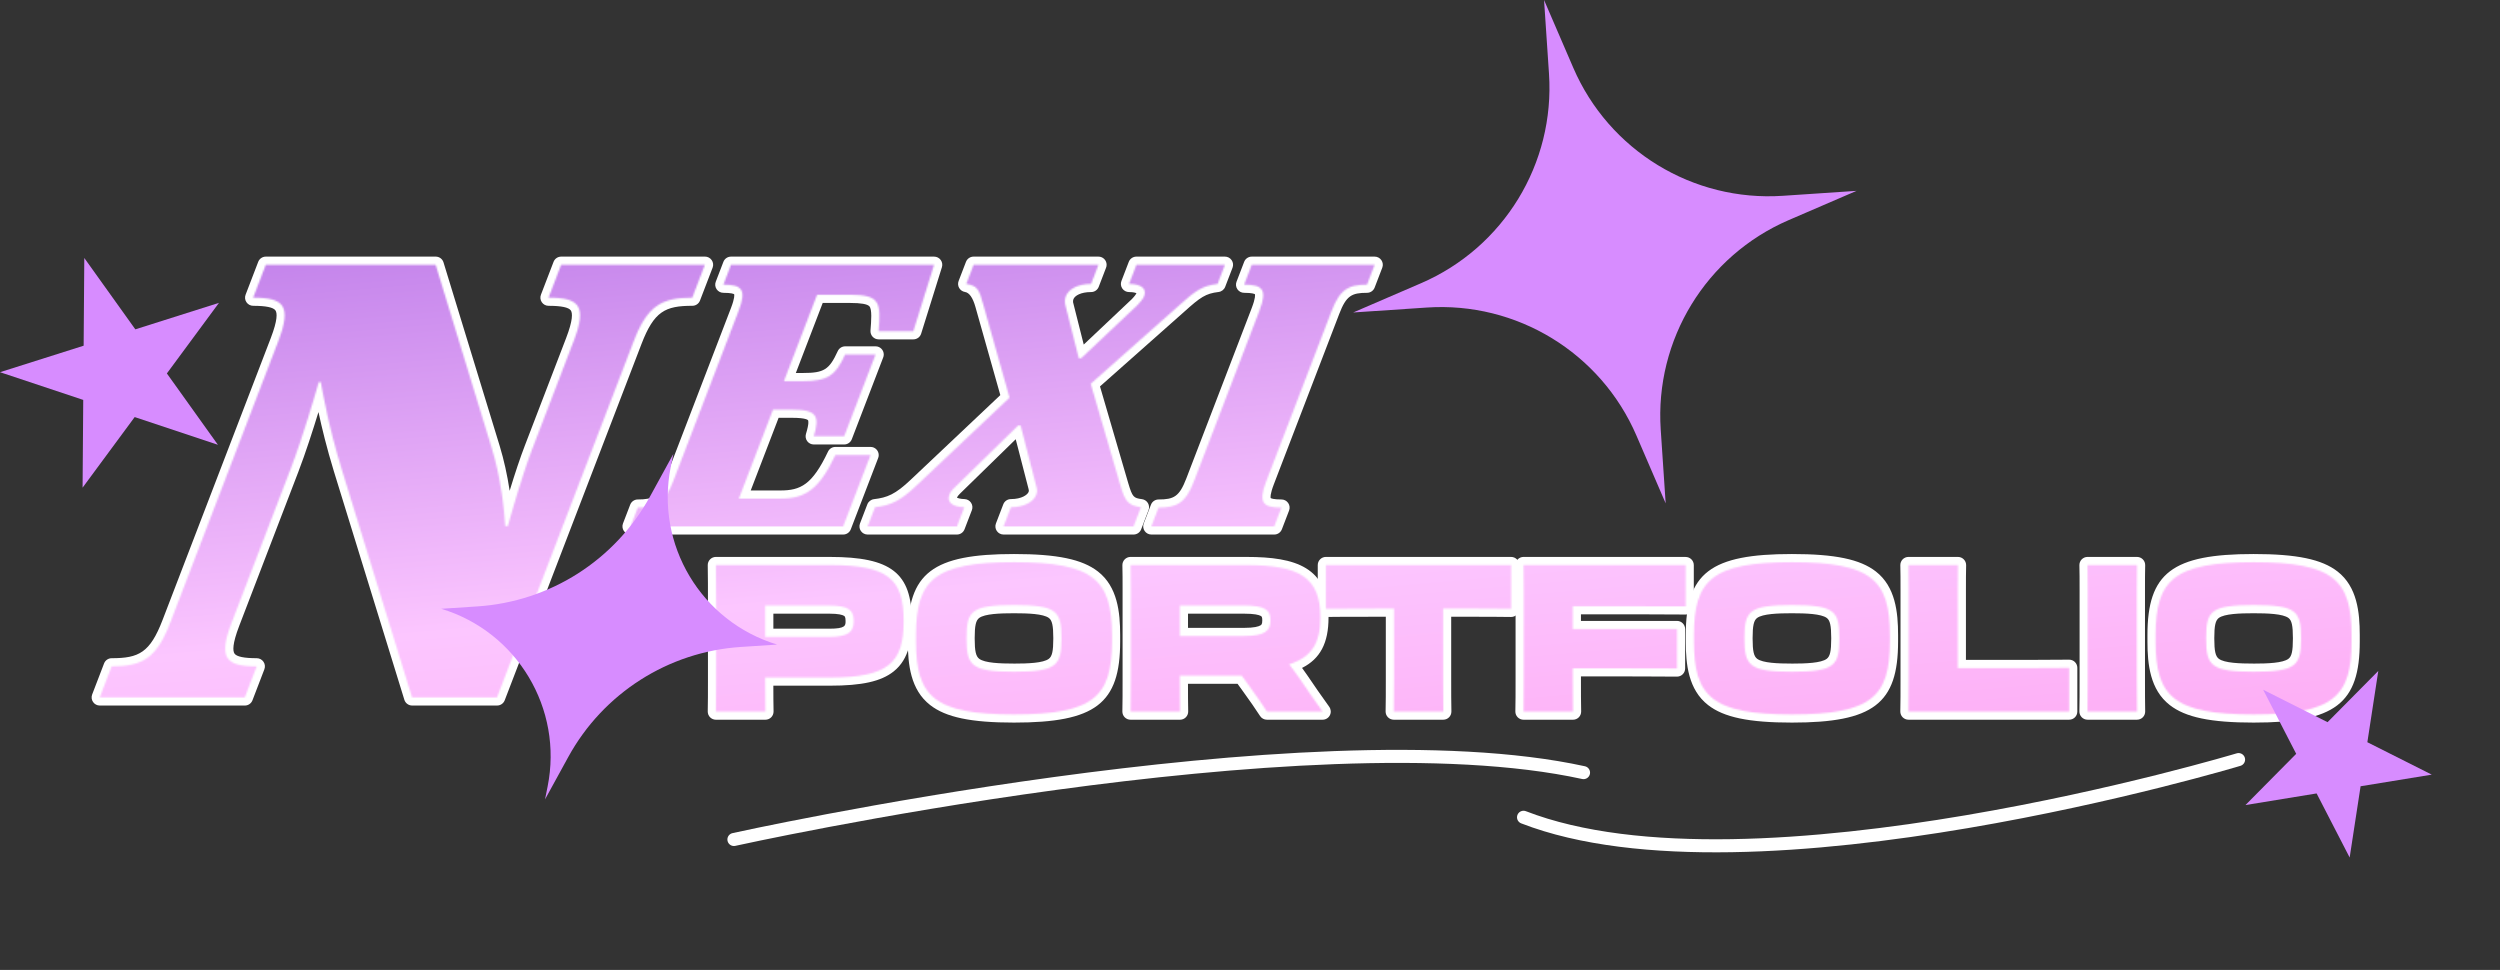 <?xml version="1.0" encoding="UTF-8"?>
<svg id="Layer_2" data-name="Layer 2" xmlns="http://www.w3.org/2000/svg" xmlns:xlink="http://www.w3.org/1999/xlink" viewBox="0 0 1533.05 594.79">
  <rect x="0" y="0" width="1533.05" height="594.79" fill="#333333" stroke="none"/>
  <defs>
    <style>
      .cls-1 {
        fill: #fff;
      }

      .cls-2 {
        mask: url(#mask);
      }

      .cls-3 {
        fill: none;
        stroke: #fff;
        stroke-linecap: round;
        stroke-linejoin: round;
        stroke-width: 8px;
      }

      .cls-4 {
        fill: #d78cff;
      }

      .cls-5 {
        fill: url(#linear-gradient);
      }
    </style>
    <mask id="mask" x="33.05" y="91.79" width="1500" height="503" maskUnits="userSpaceOnUse">
      <g>
        <path class="cls-1" d="M351.79,209.18c8.33-21.7,3.42-26.64-15.42-26.64l7.74-20.17h88.15l-7.74,20.17c-18.83,0-27.54,4.95-35.87,26.64l-83.87,218.48h-52.09l-43.2-140.07c-7.84-25.5-11.32-45.68-12.8-53.29h-1.2c-2.27,7.99-9.94,34.26-17.25,53.29l-36.23,94.39c-8.33,21.69-3.42,26.64,15.42,26.64l-7.3,19.03H61.16l7.3-19.03c18.83,0,27.55-4.95,35.87-26.64l66.33-172.8c8.33-21.7,3.42-26.64-15.42-26.64l7.74-20.17h104.18l34.49,112.67c5.66,18.65,7.46,36.92,8.18,47.58h1.6c2.12-7.61,8.63-30.83,15.06-47.58l25.28-65.85Z"/>
        <path class="cls-1" d="M391.11,311.28c11.39,0,16.66-2.99,21.69-16.11l40.11-104.5c5.04-13.12,2.07-16.11-9.32-16.11l4.68-12.2h124.55l-12.73,40.74h-21.32c1.38-17.49,1.06-22.33-17.36-22.33h-20.35l-20.32,52.94h11.63c15.02,0,19.9-3.22,25.9-16.34h18.66l-19.26,50.18h-18.66c3.8-12.43,1.91-16.34-13.11-16.34h-11.87l-20.94,54.55h25.44c15.02,0,23.6-5.29,33.75-26.7h21.57l-16.79,43.73h-130.36l4.42-11.51Z"/>
        <path class="cls-1" d="M668.86,235.33l18.22,62.38c2.77,9.21,4.28,12.2,12.56,13.35l-4.51,11.74h-79.72l4.51-11.74c8.24,0,13.92-3.45,15.51-7.59.62-1.61.66-2.99.16-4.83l-9.74-37.75h-1.45l-39.14,38.21c-1.5,1.38-2.6,2.99-3.13,4.37-1.59,4.14,1.53,7.37,9.2,7.59l-4.51,11.74h-54.76l4.51-11.74c9.65-1.15,15.56-3.91,25.48-13.35l57.02-53.86-15.91-56.39c-2.68-9.44-3.31-12.2-10.63-13.35l4.51-11.74h76.57l-4.51,11.74c-8.24,0-13.84,3.22-15.52,7.6-.53,1.38-.75,3.22-.4,4.83l8.36,33.15h1.45l34.6-32.68c2.01-2.07,3.44-3.91,4.06-5.52,1.68-4.37-1.78-7.37-9.29-7.37l4.51-11.74h54.28l-4.51,11.74c-9.65,1.15-13.79,4.37-23.78,13.35l-54,47.88Z"/>
        <path class="cls-1" d="M772.25,190.67c5.04-13.12,2.07-16.11-9.32-16.11l4.68-12.2h75.36l-4.68,12.2c-11.39,0-16.66,2.99-21.69,16.11l-40.11,104.5c-5.04,13.12-2.07,16.11,9.32,16.11l-4.42,11.51h-75.36l4.42-11.51c11.39,0,16.66-2.99,21.69-16.11l40.11-104.5Z"/>
        <g>
          <path class="cls-1" d="M469.37,436.34h-30.36c.13-5.57.13-11.39.13-19.74v-43.9c0-11.89,0-19.36-.13-26.19h69.96c35.55,0,45.17,8.48,45.17,34.16v.38c0,25.56-9.62,34.41-45.17,34.41h-39.73v1.77c0,7.97,0,13.54.13,19.1ZM469.24,371.31v19.23h39.22c11.39,0,15.05-2.78,15.05-9.61v-.25c0-6.83-3.67-9.36-15.05-9.36h-39.22Z"/>
          <path class="cls-1" d="M561.71,393.45v-4.05c0-33.78,11.26-44.66,60.09-44.66s60.09,10.88,60.09,44.66v4.05c0,33.65-11.13,44.66-60.09,44.66s-60.09-11.01-60.09-44.66ZM650.9,391.68v-.51c0-16.57-3.04-20.12-29.1-20.12s-29.1,3.54-29.1,20.12v.51c0,16.57,3.16,20.24,29.1,20.24s29.1-3.67,29.1-20.24Z"/>
          <path class="cls-1" d="M693.4,361.7c0-6.07,0-10.75-.13-15.18h71.23c32.26,0,45.17,7.59,45.17,31.88v.38c0,15.43-5.19,24.16-19.1,28.59,2.4,3.04,4.55,6.2,6.83,9.36,4.43,6.58,9.11,13.28,13.66,19.61h-34.16c-2.78-4.3-6.45-9.62-10.5-15.18l-4.93-6.83h-37.95v1.77c0,8.35,0,14.68.13,20.24h-30.36c.13-5.44.13-11.77.13-20.24v-54.4ZM723.51,371.31v18.72h39.22c12.65,0,16.32-3.04,16.32-9.49v-.25c0-6.45-3.67-8.98-16.32-8.98h-39.22Z"/>
          <path class="cls-1" d="M854.82,373.21h-8.6c-5.06,0-25.56,0-33.15.13v-26.82h113.61v26.82c-7.59-.13-16.7-.13-21.76-.13h-19.99v42.89c0,8.35,0,14.55.13,20.24h-30.36c.13-5.57.13-11.77.13-20.24v-42.89Z"/>
          <path class="cls-1" d="M934.38,361.7c0-6.07,0-10.75-.13-15.18h99.44v25.3c-21.51-.13-31.5-.13-49.21-.13h-19.99v14.04h63.89v24.17c-16.45-.13-31.25-.13-45.17-.13h-18.72v6.32c0,8.35,0,14.55.13,20.24h-30.36c.13-5.57.13-11.77.13-20.24v-54.4Z"/>
          <path class="cls-1" d="M1038.75,393.45v-4.05c0-33.78,11.26-44.66,60.09-44.66s60.09,10.88,60.09,44.66v4.05c0,33.65-11.13,44.66-60.09,44.66s-60.09-11.01-60.09-44.66ZM1127.94,391.68v-.51c0-16.57-3.04-20.12-29.1-20.12s-29.1,3.54-29.1,20.12v.51c0,16.57,3.16,20.24,29.1,20.24s29.1-3.67,29.1-20.24Z"/>
          <path class="cls-1" d="M1170.31,436.34c.13-5.57.13-11.51.13-19.86v-54.65c0-6.2,0-10.75-.13-15.31h30.36c-.13,4.55-.13,9.11-.13,15.18v47.95h22.52c16.32,0,35.68,0,45.8-.13v26.82h-98.55Z"/>
          <path class="cls-1" d="M1280.24,361.7c0-6.07,0-10.63-.13-15.18h30.36c-.13,4.68-.13,8.86-.13,15.18v54.4c0,8.35,0,14.55.13,20.24h-30.36c.13-5.57.13-11.77.13-20.24v-54.4Z"/>
          <path class="cls-1" d="M1321.86,393.45v-4.05c0-33.78,11.26-44.66,60.09-44.66s60.09,10.88,60.09,44.66v4.05c0,33.65-11.13,44.66-60.09,44.66s-60.09-11.01-60.09-44.66ZM1411.05,391.68v-.51c0-16.57-3.04-20.12-29.1-20.12s-29.1,3.54-29.1,20.12v.51c0,16.57,3.16,20.24,29.1,20.24s29.1-3.67,29.1-20.24Z"/>
        </g>
      </g>
    </mask>
    <linearGradient id="linear-gradient" x1="755.51" y1="28.58" x2="810.58" y2="658" gradientUnits="userSpaceOnUse">
      <stop offset=".01" stop-color="#b370e5"/>
      <stop offset=".5" stop-color="#fcc6ff"/>
      <stop offset="1" stop-color="#ff94ea"/>
    </linearGradient>
  </defs>
  <g id="Layer_1-2" data-name="Layer 1">
    <g>
      <g>
        <path class="cls-1" d="M252.7,430.16c-1.1,0-2.07-.71-2.39-1.76l-43.21-140.07c-5.95-19.37-9.42-35.77-11.39-45.84-3.19,10.8-9.27,30.71-15.14,46l-36.23,94.39c-3.89,10.13-4.72,16.28-2.62,19.34,1.86,2.7,6.7,3.91,15.71,3.91.82,0,1.59.41,2.06,1.08.47.68.57,1.54.27,2.31l-7.3,19.03c-.37.97-1.3,1.6-2.33,1.6H61.16c-.82,0-1.59-.41-2.06-1.08-.47-.68-.57-1.54-.27-2.31l7.31-19.03c.37-.97,1.3-1.6,2.33-1.6,16.87,0,25.26-3.48,33.54-25.04l66.33-172.8c3.89-10.14,4.72-16.28,2.62-19.34-1.86-2.7-6.7-3.91-15.71-3.91-.82,0-1.59-.41-2.06-1.08-.47-.68-.57-1.54-.27-2.31l7.74-20.17c.37-.97,1.3-1.6,2.33-1.6h104.18c1.1,0,2.07.72,2.39,1.77l34.49,112.67c3.54,11.64,6.05,24.65,7.49,38.78,4.65-16.14,8.89-29.22,12.63-38.95l25.28-65.85c3.89-10.14,4.72-16.28,2.62-19.34-1.86-2.7-6.7-3.91-15.71-3.91-.82,0-1.59-.41-2.06-1.08-.47-.68-.57-1.54-.27-2.31l7.74-20.17c.37-.97,1.3-1.6,2.33-1.6h88.15c.82,0,1.59.41,2.06,1.08.47.68.57,1.54.27,2.31l-7.74,20.17c-.37.97-1.3,1.6-2.33,1.6-16.87,0-25.26,3.48-33.54,25.04l-83.87,218.48c-.37.97-1.3,1.6-2.33,1.6h-52.09Z"/>
        <path class="cls-1" d="M432.27,162.36l-7.74,20.17c-18.83,0-27.54,4.95-35.87,26.64l-83.87,218.48h-52.09l-43.2-140.07c-7.84-25.5-11.32-45.68-12.8-53.29h-1.2c-2.27,7.99-9.94,34.26-17.25,53.29l-36.23,94.39c-8.33,21.69-3.42,26.64,15.42,26.64l-7.3,19.03H61.16l7.31-19.03c18.83,0,27.55-4.95,35.87-26.64l66.33-172.8c8.33-21.7,3.42-26.64-15.42-26.64l7.74-20.17h104.18l34.49,112.67c5.66,18.65,7.46,36.92,8.18,47.58h1.6c2.12-7.61,8.63-30.83,15.06-47.58l25.28-65.85c8.33-21.7,3.42-26.64-15.42-26.64l7.74-20.17h88.15M432.27,157.36h-88.15c-2.07,0-3.93,1.28-4.67,3.21l-7.74,20.17c-.59,1.54-.39,3.27.55,4.62.93,1.36,2.47,2.17,4.12,2.17,7.77,0,12.36.95,13.65,2.83,1.07,1.55,1.43,5.76-2.9,17.03l-25.28,65.85c-2.83,7.38-5.95,16.65-9.31,27.71-1.48-9.77-3.52-18.92-6.08-27.37l-34.49-112.68c-.64-2.1-2.58-3.54-4.78-3.54h-104.18c-2.07,0-3.93,1.28-4.67,3.21l-7.74,20.17c-.59,1.54-.39,3.27.55,4.62.93,1.36,2.47,2.17,4.12,2.17,7.77,0,12.36.95,13.65,2.83,1.07,1.55,1.43,5.76-2.9,17.03l-66.33,172.8c-7.7,20.05-14.54,23.44-31.2,23.44-2.07,0-3.93,1.28-4.67,3.21l-7.3,19.03c-.59,1.54-.39,3.27.55,4.62.93,1.36,2.47,2.17,4.12,2.17h88.96c2.07,0,3.93-1.28,4.67-3.21l7.3-19.03c.59-1.54.39-3.27-.55-4.62-.93-1.36-2.47-2.17-4.12-2.17-7.77,0-12.36-.95-13.64-2.83-1.07-1.55-1.43-5.76,2.9-17.03l36.23-94.39c4.44-11.57,9-25.75,12.35-36.69,2.09,9.69,5.12,22.24,9.46,36.36l43.21,140.07c.65,2.1,2.58,3.53,4.78,3.53h52.09c2.07,0,3.93-1.28,4.67-3.21l83.87-218.48c7.7-20.05,14.54-23.44,31.21-23.44,2.07,0,3.93-1.28,4.67-3.21l7.74-20.17c.59-1.54.39-3.27-.55-4.62s-2.47-2.17-4.12-2.17h0ZM432.27,167.36h0,0Z"/>
      </g>
      <g>
        <path class="cls-1" d="M386.69,325.29c-.82,0-1.59-.41-2.06-1.08-.47-.68-.57-1.54-.27-2.31l4.42-11.51c.37-.97,1.3-1.6,2.33-1.6,10.18,0,14.63-2.19,19.36-14.51l40.11-104.5c2.17-5.64,2.73-9.27,1.69-10.78-.9-1.3-3.74-1.94-8.68-1.94-.82,0-1.59-.41-2.06-1.08-.47-.68-.57-1.54-.27-2.31l4.68-12.2c.37-.97,1.3-1.6,2.33-1.6h124.55c.8,0,1.54.38,2.01,1.02.47.64.61,1.47.37,2.23l-12.73,40.74c-.33,1.04-1.29,1.75-2.39,1.75h-21.32c-.7,0-1.36-.29-1.84-.8-.47-.51-.71-1.2-.66-1.89.7-8.79.95-14.31-1.35-16.8-1.83-1.98-5.87-2.83-13.51-2.83h-18.64l-18.4,47.94h7.99c13.99,0,17.96-2.5,23.63-14.88.41-.89,1.29-1.46,2.27-1.46h18.66c.82,0,1.59.41,2.06,1.08.47.68.57,1.54.27,2.31l-19.26,50.18c-.37.97-1.3,1.6-2.33,1.6h-18.66c-.79,0-1.54-.38-2.01-1.01-.47-.64-.61-1.46-.38-2.22,1.77-5.78,2.04-9.05.89-10.61-1.26-1.71-4.95-2.5-11.61-2.5h-10.15l-19.02,49.55h21.8c13.21,0,21.3-3.78,31.49-25.27.41-.87,1.29-1.43,2.26-1.43h21.57c.82,0,1.59.41,2.06,1.08.47.68.57,1.54.27,2.31l-16.79,43.73c-.37.97-1.3,1.6-2.33,1.6h-130.36Z"/>
        <path class="cls-1" d="M572.82,162.36l-12.73,40.74h-21.32c1.38-17.49,1.06-22.33-17.36-22.33h-20.35l-20.32,52.94h11.63c15.02,0,19.9-3.22,25.9-16.34h18.66l-19.26,50.18h-18.66c3.8-12.43,1.91-16.34-13.11-16.34h-11.87l-20.94,54.55h25.44c15.02,0,23.6-5.29,33.75-26.7h21.57l-16.79,43.73h-130.36l4.42-11.51c11.39,0,16.66-2.99,21.69-16.11l40.11-104.5c5.04-13.12,2.07-16.11-9.32-16.11l4.68-12.2h124.55M536.92,217.37h0M533.84,279.06h0M572.82,157.36h-124.55c-2.07,0-3.93,1.28-4.67,3.21l-4.68,12.2c-.59,1.54-.39,3.27.55,4.62.93,1.36,2.47,2.17,4.12,2.17,5.03,0,6.35.68,6.62.87.1.33.43,2.22-1.96,8.45l-40.11,104.5c-4.3,11.21-7.67,12.9-17.02,12.9-2.07,0-3.93,1.28-4.67,3.21l-4.42,11.51c-.59,1.54-.39,3.27.55,4.62.93,1.36,2.47,2.17,4.12,2.17h130.36c2.07,0,3.93-1.28,4.67-3.21l16.72-43.56c.26-.6.4-1.26.4-1.96,0-2.76-2.24-5-5-5h-21.57c-1.93,0-3.69,1.11-4.52,2.86-9.68,20.4-16.84,23.84-29.23,23.84h-18.17l17.1-44.55h8.44c8.26,0,9.49,1.33,9.6,1.49.15.21.81,1.59-1.27,8.39-.46,1.52-.18,3.16.76,4.44.94,1.27,2.43,2.03,4.02,2.03h18.66c2.07,0,3.93-1.28,4.67-3.21l19.2-50.01c.26-.6.4-1.26.4-1.96,0-2.76-2.24-5-5-5h-18.66c-1.96,0-3.73,1.14-4.55,2.92-5.23,11.42-8.42,13.42-21.35,13.42h-4.36l16.48-42.94h16.92c6.51,0,10.43.68,11.68,2.03,1.73,1.87,1.18,8.79.7,14.9-.11,1.39.37,2.76,1.31,3.79.95,1.02,2.28,1.61,3.67,1.61h21.32c2.19,0,4.12-1.42,4.77-3.51l12.73-40.74c.47-1.52.2-3.17-.74-4.45-.94-1.28-2.44-2.04-4.03-2.04h0ZM572.82,167.36h0,0Z"/>
      </g>
      <g>
        <path class="cls-1" d="M615.42,325.29c-.82,0-1.59-.41-2.06-1.08-.47-.68-.57-1.54-.27-2.31l4.51-11.74c.37-.97,1.3-1.6,2.33-1.6,7.48,0,12.07-3.11,13.18-5.99.43-1.11.45-1.94.08-3.28l-8.96-34.74-37.21,36.33c-1.19,1.1-2.12,2.38-2.54,3.48-.48,1.26-.1,1.84.03,2.03.31.47,1.73,2.01,6.91,2.17.81.02,1.56.44,2.01,1.11.45.67.54,1.52.25,2.28l-4.51,11.74c-.37.97-1.3,1.6-2.33,1.6h-54.76c-.82,0-1.59-.41-2.06-1.08-.47-.68-.57-1.54-.27-2.31l4.51-11.74c.33-.87,1.12-1.48,2.04-1.59,8.48-1.01,13.96-3.08,24.05-12.68l55.93-52.83-15.66-55.51c-2.58-9.11-3.05-10.14-8.45-10.99-.75-.12-1.4-.57-1.78-1.22s-.44-1.44-.17-2.15l4.51-11.74c.37-.97,1.3-1.6,2.33-1.6h76.57c.82,0,1.59.41,2.06,1.08.47.68.57,1.54.27,2.31l-4.51,11.74c-.37.97-1.3,1.6-2.33,1.6-6.61,0-11.78,2.35-13.18,5.99-.4,1.04-.52,2.38-.29,3.41l7.58,30.04,32.63-30.83c1.87-1.94,3.04-3.5,3.48-4.64.5-1.3.12-1.85,0-2.03-.64-.94-2.81-1.94-6.95-1.94-.82,0-1.59-.41-2.06-1.08-.47-.68-.57-1.54-.27-2.31l4.51-11.74c.37-.97,1.3-1.6,2.33-1.6h54.28c.82,0,1.59.41,2.06,1.08.47.68.57,1.54.27,2.31l-4.51,11.74c-.33.87-1.12,1.48-2.04,1.59-9.05,1.08-12.82,4.11-22.41,12.73l-52.82,46.84,17.78,60.85c2.69,8.96,3.71,10.63,10.51,11.57.76.1,1.42.55,1.81,1.21.39.66.45,1.45.18,2.17l-4.51,11.74c-.37.97-1.3,1.6-2.33,1.6h-79.72Z"/>
        <path class="cls-1" d="M751.14,162.36l-4.51,11.74c-9.65,1.15-13.79,4.37-23.78,13.35l-54,47.88,18.22,62.38c2.77,9.21,4.28,12.2,12.56,13.35l-4.51,11.74h-79.72l4.51-11.74c8.24,0,13.92-3.45,15.51-7.59.62-1.61.66-2.99.16-4.83l-9.74-37.75h-1.45l-39.14,38.21c-1.5,1.38-2.6,2.99-3.13,4.37-1.59,4.14,1.53,7.37,9.2,7.59l-4.51,11.74h-54.76l4.51-11.74c9.65-1.15,15.56-3.91,25.48-13.35l57.02-53.86-15.91-56.39c-2.68-9.44-3.31-12.2-10.63-13.35l4.51-11.74h76.57l-4.51,11.74c-8.24,0-13.84,3.22-15.52,7.6-.53,1.38-.75,3.22-.4,4.83l8.36,33.14h1.45l34.6-32.68c2.01-2.07,3.44-3.91,4.06-5.52,1.68-4.37-1.78-7.37-9.29-7.37l4.51-11.74h54.28M673.61,162.36h0M751.14,157.36h-54.28c-2.07,0-3.93,1.28-4.67,3.21l-4.51,11.74c-.59,1.54-.39,3.27.55,4.62s2.47,2.17,4.12,2.17c2.63,0,3.97.43,4.56.71-.22.47-.88,1.58-2.85,3.62l-29.49,27.86-6.53-25.88c-.1-.55-.02-1.36.2-1.92.84-2.18,4.52-4.39,10.85-4.39,2.07,0,3.93-1.28,4.67-3.21l4.44-11.57c.26-.6.4-1.26.4-1.96,0-2.76-2.24-5-5-5h-76.58c-2.07,0-3.93,1.28-4.67,3.21l-4.51,11.74c-.54,1.41-.42,2.99.34,4.29s2.06,2.2,3.55,2.44q4,.63,6.43,9.2l.16.58,15.09,53.47-54.82,51.78c-9.65,9.18-14.58,11.06-22.64,12.02-1.84.22-3.41,1.44-4.08,3.17l-4.51,11.74c-.59,1.54-.39,3.27.55,4.62.93,1.36,2.47,2.17,4.12,2.17h54.76c2.07,0,3.93-1.28,4.67-3.21l4.51-11.74c.58-1.51.39-3.21-.51-4.56-.9-1.35-2.39-2.18-4.01-2.23-2.79-.08-4.11-.61-4.64-.9.24-.57.85-1.5,1.81-2.39.04-.03.07-.07.11-.1l34.12-33.31,7.88,30.52s.01.05.02.07c.26.96.18,1.23,0,1.72-.65,1.7-4.17,4.39-10.85,4.39-2.07,0-3.93,1.28-4.67,3.21l-4.51,11.74c-.59,1.54-.39,3.27.55,4.62.93,1.36,2.47,2.17,4.12,2.17h79.72c2.07,0,3.93-1.28,4.67-3.21l4.51-11.74c.55-1.42.41-3.02-.36-4.33-.78-1.31-2.11-2.2-3.62-2.41-5.18-.72-5.84-1.09-8.46-9.84l-17.32-59.3,51.63-45.77c10-8.99,13.14-11.18,21.06-12.13,1.84-.22,3.41-1.44,4.08-3.17l4.51-11.74c.59-1.54.39-3.27-.55-4.62-.93-1.36-2.47-2.17-4.12-2.17h0ZM751.14,167.36h0,0Z"/>
      </g>
      <g>
        <path class="cls-1" d="M706.02,325.29c-.82,0-1.59-.41-2.06-1.08-.47-.68-.57-1.54-.27-2.31l4.42-11.51c.37-.97,1.3-1.6,2.33-1.6,10.18,0,14.63-2.19,19.36-14.51l40.11-104.5c2.17-5.64,2.73-9.27,1.69-10.78-.9-1.3-3.74-1.94-8.68-1.94-.82,0-1.59-.41-2.06-1.08-.47-.68-.57-1.54-.27-2.31l4.68-12.2c.37-.97,1.3-1.6,2.33-1.6h75.36c.82,0,1.59.41,2.06,1.08.47.68.57,1.54.27,2.31l-4.68,12.2c-.37.97-1.3,1.6-2.33,1.6-10.18,0-14.63,2.19-19.36,14.51l-40.11,104.5c-2.16,5.64-2.73,9.27-1.69,10.78.9,1.3,3.74,1.94,8.68,1.94.82,0,1.59.41,2.06,1.08.47.68.57,1.54.27,2.31l-4.42,11.51c-.37.97-1.3,1.6-2.33,1.6h-75.36Z"/>
        <path class="cls-1" d="M842.97,162.36l-4.68,12.2c-11.39,0-16.66,2.99-21.69,16.11l-40.11,104.5c-5.04,13.12-2.07,16.11,9.32,16.11l-4.42,11.51h-75.36l4.42-11.51c11.39,0,16.66-2.99,21.69-16.11l40.11-104.5c5.04-13.12,2.07-16.11-9.32-16.11l4.68-12.2h75.36M842.97,157.36h-75.36c-2.07,0-3.93,1.28-4.67,3.21l-4.68,12.2c-.59,1.54-.39,3.27.55,4.62.93,1.36,2.47,2.17,4.12,2.17,5.03,0,6.35.68,6.62.87.1.33.43,2.22-1.96,8.45l-40.11,104.5c-4.3,11.21-7.67,12.9-17.02,12.9-2.07,0-3.93,1.28-4.67,3.21l-4.42,11.51c-.59,1.54-.39,3.27.55,4.62.93,1.36,2.47,2.17,4.12,2.17h75.36c2.07,0,3.93-1.28,4.67-3.21l4.42-11.51c.59-1.54.39-3.27-.55-4.62-.93-1.36-2.47-2.17-4.12-2.17-5.03,0-6.35-.68-6.62-.87-.1-.33-.43-2.22,1.96-8.45l40.11-104.5c4.3-11.21,7.67-12.9,17.02-12.9,2.07,0,3.93-1.28,4.67-3.21l4.68-12.2c.59-1.54.39-3.27-.55-4.62-.93-1.36-2.47-2.17-4.12-2.17h0ZM842.97,167.36h0,0Z"/>
      </g>
      <g>
        <g>
          <path class="cls-1" d="M439,438.84c-.67,0-1.32-.27-1.79-.75-.47-.48-.73-1.13-.71-1.8.13-5.54.13-11.47.13-19.68v-43.9c0-12.06,0-19.33-.13-26.14-.01-.67.25-1.32.72-1.8.47-.48,1.11-.75,1.78-.75h69.96c36.08,0,47.67,8.91,47.67,36.66v.38c0,27.94-11.58,36.91-47.67,36.91h-37.23c0,7.47,0,12.95.13,18.32.02.67-.24,1.32-.71,1.8-.47.48-1.11.75-1.79.75h-30.36ZM508.46,388.04c11.65,0,12.55-2.95,12.55-7.11v-.25c0-4.15-.87-6.86-12.55-6.86h-36.72v14.23h36.72Z"/>
          <path class="cls-1" d="M508.96,346.51c35.55,0,45.17,8.48,45.17,34.16v.38c0,25.56-9.62,34.41-45.17,34.41h-39.73v1.77c0,7.97,0,13.54.13,19.1h-30.36c.13-5.57.13-11.39.13-19.74v-43.9c0-11.89,0-19.36-.13-26.19h69.96M469.24,390.54h39.22c11.39,0,15.05-2.78,15.05-9.61v-.25c0-6.83-3.67-9.36-15.05-9.36h-39.22v19.23M508.96,341.51h-69.96c-1.34,0-2.63.54-3.57,1.5s-1.46,2.25-1.43,3.6c.13,6.79.13,14.05.13,26.1v43.9c0,8.19,0,14.11-.13,19.62-.03,1.35.48,2.65,1.42,3.61s2.23,1.51,3.58,1.51h30.36c1.35,0,2.63-.54,3.58-1.51.94-.96,1.45-2.26,1.42-3.61-.11-4.72-.12-9.55-.13-15.76h34.72c19.63,0,31.29-2.6,39.01-8.7,9.88-7.81,11.15-20.51,11.15-30.71v-.38c0-29.28-12.66-39.16-50.17-39.16h0ZM474.24,376.31h34.22c5.79,0,8.15.73,9.12,1.34.35.22.94.6.94,3.02v.25c0,2.68,0,4.61-10.05,4.61h-34.22v-9.23h0Z"/>
        </g>
        <g>
          <path class="cls-1" d="M621.8,440.61c-48.55,0-62.59-10.58-62.59-47.16v-4.05c0-36.58,14.04-47.16,62.59-47.16s62.59,10.58,62.59,47.16v4.05c0,36.58-14.04,47.16-62.59,47.16ZM621.8,373.56c-25.62,0-26.6,3.36-26.6,17.62v.51c0,14.35.98,17.74,26.6,17.74s26.6-3.39,26.6-17.74v-.51c0-14.25-.98-17.62-26.6-17.62Z"/>
          <path class="cls-1" d="M621.8,344.74c48.96,0,60.09,10.88,60.09,44.66v4.05c0,33.65-11.13,44.66-60.09,44.66s-60.09-11.01-60.09-44.66v-4.05c0-33.78,11.26-44.66,60.09-44.66M621.8,411.92c26.06,0,29.1-3.67,29.1-20.24v-.51c0-16.57-3.04-20.12-29.1-20.12s-29.1,3.54-29.1,20.12v.51c0,16.57,3.16,20.24,29.1,20.24M621.8,339.74c-49.89,0-65.09,11.6-65.09,49.66v4.05c0,13.96,1.62,29.5,13.66,38.89,9.67,7.55,25.06,10.77,51.44,10.77,49.88,0,65.09-11.6,65.09-49.66v-4.05c0-14.01-1.62-29.59-13.61-38.94-9.64-7.51-25.03-10.72-51.48-10.72h0ZM621.8,406.92c-8.58,0-17.82-.35-21.3-2.92-2.07-1.53-2.8-4.76-2.8-12.32v-.51c0-7.53.73-10.74,2.78-12.24,3.45-2.53,12.71-2.87,21.32-2.87s17.92.34,21.36,2.87c2.02,1.49,2.74,4.69,2.74,12.25v.51c0,7.58-.72,10.81-2.76,12.32-3.45,2.57-12.72,2.92-21.34,2.92h0Z"/>
        </g>
        <g>
          <path class="cls-1" d="M776.9,438.84c-.85,0-1.64-.43-2.1-1.14-2.79-4.31-6.49-9.66-10.42-15.07l-4.19-5.8h-34.18c0,7.84,0,14.08.13,19.46.02.67-.24,1.32-.71,1.8-.47.48-1.11.75-1.79.75h-30.36c-.67,0-1.32-.27-1.79-.75-.47-.48-.73-1.13-.71-1.81.13-5.41.13-11.61.13-20.18v-54.4c0-5.99,0-10.72-.13-15.11-.02-.68.24-1.33.71-1.81s1.12-.76,1.79-.76h71.23c29.43,0,47.67,5.75,47.67,34.38v.38c0,15.72-5.29,24.82-17.55,29.79,1.03,1.39,2.02,2.79,2.99,4.16.6.85,1.2,1.7,1.81,2.54,4.29,6.38,9,13.14,13.66,19.61.55.76.62,1.77.2,2.6s-1.29,1.36-2.23,1.36h-34.16ZM762.73,387.53c13.82,0,13.82-3.88,13.82-6.99v-.25c0-3.33,0-6.48-13.82-6.48h-36.72v13.72h36.72Z"/>
          <path class="cls-1" d="M764.5,346.51c32.26,0,45.17,7.59,45.17,31.88v.38c0,15.43-5.19,24.16-19.1,28.59,2.4,3.04,4.55,6.2,6.83,9.36,4.43,6.58,9.11,13.28,13.66,19.61h-34.16c-2.78-4.3-6.45-9.62-10.5-15.18l-4.93-6.83h-37.95v1.77c0,8.35,0,14.68.13,20.24h-30.36c.13-5.44.13-11.77.13-20.24v-54.4c0-6.07,0-10.75-.13-15.18h71.23M723.51,390.03h39.22c12.65,0,16.32-3.04,16.32-9.49v-.25c0-6.45-3.67-8.98-16.32-8.98h-39.22v18.72M764.5,341.51h-71.23c-1.35,0-2.64.55-3.59,1.52-.94.97-1.45,2.28-1.41,3.63.12,4.36.12,9.07.12,15.04v54.4c0,8.56,0,14.74-.13,20.13-.03,1.35.48,2.65,1.42,3.61.94.96,2.23,1.51,3.58,1.51h30.36c1.35,0,2.63-.54,3.58-1.51s1.45-2.26,1.42-3.61c-.11-4.76-.12-10.23-.13-16.9h30.4l3.44,4.76c3.92,5.39,7.59,10.7,10.36,14.97.92,1.42,2.5,2.28,4.2,2.28h34.16c1.88,0,3.59-1.05,4.45-2.72.86-1.67.7-3.68-.39-5.2-4.64-6.45-9.34-13.18-13.57-19.48-.03-.04-.06-.09-.09-.13-.61-.84-1.21-1.69-1.8-2.53-.4-.56-.8-1.13-1.21-1.7,11.17-5.62,16.23-15.37,16.23-30.8v-.38c0-30.61-20.05-36.88-50.17-36.88h0ZM728.51,376.31h34.22c6.59,0,9.3.76,10.41,1.4.47.27.91.52.91,2.58v.25c0,2.26-.59,2.63-1.07,2.93-1.14.71-3.84,1.56-10.25,1.56h-34.22v-8.72h0Z"/>
        </g>
        <g>
          <path class="cls-1" d="M854.69,438.84c-.67,0-1.32-.27-1.79-.75-.47-.48-.73-1.13-.71-1.8.13-5.54.13-11.68.13-20.19v-40.39h-6.1c-21.1,0-29.65.07-33.1.13-.01,0-.03,0-.04,0-.66,0-1.29-.26-1.75-.72-.48-.47-.75-1.11-.75-1.78v-26.82c0-1.38,1.12-2.5,2.5-2.5h113.61c1.38,0,2.5,1.12,2.5,2.5v26.82c0,.67-.27,1.31-.75,1.78-.47.46-1.1.72-1.75.72-.01,0-.03,0-.04,0-7.57-.13-16.77-.13-21.72-.13h-17.49v40.39c0,8.43,0,14.52.13,20.19.02.67-.24,1.32-.71,1.8-.47.48-1.11.75-1.79.75h-30.36Z"/>
          <path class="cls-1" d="M926.68,346.51v26.82c-7.59-.13-16.7-.13-21.76-.13h-19.99v42.89c0,8.35,0,14.55.13,20.24h-30.36c.13-5.57.13-11.77.13-20.24v-42.89h-8.6c-5.06,0-25.56,0-33.15.13v-26.82h113.61M926.68,341.51h-113.61c-2.76,0-5,2.24-5,5v26.82c0,1.34.54,2.62,1.49,3.57.94.92,2.2,1.43,3.51,1.43.03,0,.06,0,.08,0,3.44-.06,11.98-.13,33.06-.13h3.6v37.89c0,8.49,0,14.62-.13,20.13-.03,1.35.48,2.65,1.42,3.61.94.96,2.23,1.51,3.58,1.51h30.36c1.35,0,2.63-.54,3.57-1.5.94-.96,1.45-2.26,1.42-3.61-.13-5.64-.13-11.72-.13-20.13v-37.89h14.99c4.94,0,14.13,0,21.68.13.03,0,.06,0,.08,0,1.31,0,2.57-.51,3.51-1.43.96-.94,1.49-2.22,1.49-3.57v-26.82c0-2.76-2.24-5-5-5h0Z"/>
        </g>
        <g>
          <path class="cls-1" d="M934.26,438.84c-.67,0-1.32-.27-1.79-.75-.47-.48-.73-1.13-.71-1.8.13-5.54.13-11.68.13-20.19v-54.4c0-5.99,0-10.72-.13-15.11-.02-.68.24-1.33.71-1.81s1.12-.76,1.79-.76h99.44c1.38,0,2.5,1.12,2.5,2.5v25.3c0,.67-.27,1.3-.74,1.77-.47.47-1.1.73-1.76.73h-.01c-21.5-.13-31.34-.13-49.2-.13h-17.49v9.04h61.39c1.38,0,2.5,1.12,2.5,2.5v24.17c0,.67-.27,1.31-.74,1.77-.47.46-1.1.73-1.76.73h-.02c-16.44-.13-31.03-.13-45.15-.13h-16.22v3.82c0,8.43,0,14.52.13,20.19.02.67-.24,1.32-.71,1.8-.47.48-1.11.75-1.79.75h-30.36Z"/>
          <path class="cls-1" d="M1033.7,346.51v25.3c-21.51-.13-31.5-.13-49.21-.13h-19.99v14.04h63.89v24.17c-16.45-.13-31.25-.13-45.17-.13h-18.72v6.32c0,8.35,0,14.55.13,20.24h-30.36c.13-5.57.13-11.77.13-20.24v-54.4c0-6.07,0-10.75-.13-15.18h99.44M1033.7,341.51h-99.44c-1.35,0-2.64.55-3.59,1.52-.94.97-1.45,2.28-1.41,3.63.12,4.36.12,9.07.12,15.04v54.4c0,8.49,0,14.62-.13,20.13-.03,1.35.48,2.65,1.42,3.61.94.96,2.23,1.51,3.58,1.51h30.36c1.35,0,2.63-.54,3.57-1.5s1.45-2.26,1.42-3.61c-.13-5.64-.13-11.72-.13-20.13v-1.32h13.72c14.11,0,28.7,0,45.13.13.01,0,.03,0,.04,0,1.32,0,2.58-.52,3.52-1.45.95-.94,1.48-2.22,1.48-3.55v-24.17c0-2.76-2.24-5-5-5h-58.89v-4.04h14.99c17.86,0,27.69,0,49.18.13,0,0,.02,0,.03,0,1.32,0,2.59-.52,3.53-1.45.94-.94,1.47-2.21,1.47-3.55v-25.3c0-2.76-2.24-5-5-5h0Z"/>
        </g>
        <g>
          <path class="cls-1" d="M1098.84,440.61c-48.55,0-62.59-10.58-62.59-47.16v-4.05c0-36.58,14.04-47.16,62.59-47.16s62.59,10.58,62.59,47.16v4.05c0,36.58-14.04,47.16-62.59,47.16ZM1098.84,373.56c-25.62,0-26.6,3.36-26.6,17.62v.51c0,14.35.98,17.74,26.6,17.74s26.6-3.39,26.6-17.74v-.51c0-14.25-.98-17.62-26.6-17.62Z"/>
          <path class="cls-1" d="M1098.84,344.74c48.96,0,60.09,10.88,60.09,44.66v4.05c0,33.65-11.13,44.66-60.09,44.66s-60.09-11.01-60.09-44.66v-4.05c0-33.78,11.26-44.66,60.09-44.66M1098.84,411.92c26.06,0,29.1-3.67,29.1-20.24v-.51c0-16.57-3.04-20.12-29.1-20.12s-29.1,3.54-29.1,20.12v.51c0,16.57,3.16,20.24,29.1,20.24M1098.84,339.74c-49.89,0-65.09,11.6-65.09,49.66v4.05c0,13.96,1.62,29.5,13.66,38.89,9.67,7.55,25.06,10.77,51.44,10.77,49.88,0,65.09-11.6,65.09-49.66v-4.05c0-14.01-1.62-29.59-13.61-38.94-9.64-7.51-25.03-10.72-51.48-10.72h0ZM1098.84,406.92c-8.58,0-17.82-.35-21.3-2.92-2.07-1.53-2.8-4.76-2.8-12.32v-.51c0-7.53.73-10.74,2.78-12.24,3.45-2.53,12.71-2.87,21.32-2.87s17.92.34,21.36,2.87c2.02,1.49,2.74,4.69,2.74,12.25v.51c0,7.58-.72,10.81-2.76,12.32-3.45,2.57-12.72,2.92-21.34,2.92h0Z"/>
        </g>
        <g>
          <path class="cls-1" d="M1170.31,438.84c-.67,0-1.32-.27-1.79-.75-.47-.48-.73-1.13-.71-1.8.13-5.54.13-11.52.13-19.81v-54.65c0-6.22,0-10.72-.13-15.24-.02-.67.24-1.33.71-1.81.47-.48,1.12-.76,1.79-.76h30.36c.67,0,1.32.27,1.79.76.47.48.73,1.14.71,1.81-.13,4.52-.13,8.96-.13,15.11v45.45h20.02c16.71,0,35.66,0,45.77-.13h.03c.66,0,1.29.26,1.76.72.48.47.74,1.11.74,1.78v26.82c0,1.38-1.12,2.5-2.5,2.5h-98.55Z"/>
          <path class="cls-1" d="M1200.67,346.51h0M1200.67,346.51c-.13,4.55-.13,9.11-.13,15.18v47.95h22.52c16.32,0,35.68,0,45.8-.13v26.82h-98.55c.13-5.57.13-11.51.13-19.86v-54.65c0-6.2,0-10.75-.13-15.31h30.36M1200.68,341.51h-30.37c-1.35,0-2.64.55-3.58,1.51-.94.97-1.45,2.28-1.41,3.63.12,4.48.12,8.97.12,15.17v54.65c0,8.27,0,14.24-.13,19.75-.03,1.35.48,2.65,1.42,3.61.94.96,2.23,1.51,3.58,1.51h98.55c2.76,0,5-2.24,5-5v-26.82c0-1.34-.54-2.62-1.49-3.56-.94-.92-2.2-1.44-3.51-1.44-.02,0-.04,0-.06,0-10.09.13-29.85.13-45.73.13h-17.52v-42.95c0-6.06,0-10.45.12-14.88,0-.1,0-.2,0-.3,0-2.76-2.24-5-5-5h0ZM1200.67,351.51h0,0Z"/>
        </g>
        <g>
          <path class="cls-1" d="M1280.11,438.84c-.67,0-1.32-.27-1.79-.75-.47-.48-.73-1.13-.71-1.8.13-5.54.13-11.68.13-20.19v-54.4c0-6.15,0-10.59-.13-15.11-.02-.67.24-1.33.71-1.81.47-.48,1.12-.76,1.79-.76h30.36c.67,0,1.32.27,1.79.76s.73,1.14.71,1.81c-.12,4.65-.12,8.81-.12,15.11v54.4c0,8.43,0,14.52.12,20.19.02.67-.24,1.32-.71,1.8-.47.48-1.11.75-1.79.75h-30.36Z"/>
          <path class="cls-1" d="M1310.48,346.51c-.13,4.68-.13,8.86-.13,15.18v54.4c0,8.35,0,14.55.13,20.24h-30.36c.13-5.57.13-11.77.13-20.24v-54.4c0-6.07,0-10.63-.13-15.18h30.36M1310.48,341.51h-30.36c-1.35,0-2.64.55-3.58,1.51-.94.97-1.45,2.28-1.41,3.63.12,4.48.12,8.91.12,15.04v54.4c0,8.49,0,14.62-.13,20.13-.03,1.35.48,2.65,1.42,3.61.94.96,2.23,1.51,3.58,1.51h30.36c1.35,0,2.63-.54,3.57-1.5.94-.96,1.45-2.26,1.42-3.61-.12-5.64-.12-11.72-.12-20.13v-54.4c0-6.28,0-10.43.12-15.05.04-1.35-.47-2.65-1.42-3.62s-2.23-1.51-3.58-1.51h0ZM1310.48,351.51h0,0Z"/>
        </g>
        <g>
          <path class="cls-1" d="M1381.95,440.61c-48.55,0-62.59-10.58-62.59-47.16v-4.05c0-36.58,14.04-47.16,62.59-47.16s62.59,10.58,62.59,47.16v4.05c0,36.58-14.04,47.16-62.59,47.16ZM1381.95,373.56c-25.62,0-26.6,3.36-26.6,17.62v.51c0,14.35.98,17.74,26.6,17.74s26.6-3.39,26.6-17.74v-.51c0-14.25-.98-17.62-26.6-17.62Z"/>
          <path class="cls-1" d="M1381.95,344.74c48.96,0,60.09,10.88,60.09,44.66v4.05c0,33.65-11.13,44.66-60.09,44.66s-60.09-11.01-60.09-44.66v-4.05c0-33.78,11.26-44.66,60.09-44.66M1381.95,411.92c26.06,0,29.1-3.67,29.1-20.24v-.51c0-16.57-3.04-20.12-29.1-20.12s-29.1,3.54-29.1,20.12v.51c0,16.57,3.16,20.24,29.1,20.24M1381.95,339.74c-49.89,0-65.09,11.6-65.09,49.66v4.05c0,13.96,1.62,29.5,13.66,38.89,9.67,7.55,25.06,10.77,51.44,10.77,49.89,0,65.09-11.6,65.09-49.66v-4.05c0-14.01-1.62-29.59-13.61-38.94-9.64-7.51-25.03-10.72-51.48-10.72h0ZM1381.95,406.92c-8.58,0-17.82-.35-21.3-2.92-2.07-1.53-2.8-4.76-2.8-12.32v-.51c0-7.53.73-10.74,2.78-12.24,3.45-2.53,12.71-2.87,21.32-2.87s17.92.34,21.36,2.87c2.02,1.49,2.74,4.69,2.74,12.25v.51c0,7.58-.72,10.81-2.76,12.32-3.46,2.57-12.73,2.92-21.34,2.92h0Z"/>
        </g>
      </g>
    </g>
    <g class="cls-2">
      <rect class="cls-5" x="33.05" y="91.79" width="1500" height="503"/>
    </g>
    <path class="cls-4" d="M412.91,278.36l-1.58,7.88c-9.59,47.71,18.64,94.9,65.22,109.02h0s-22.24,1.46-22.24,1.46c-44.48,2.93-84.39,28.37-105.82,67.46l-14.27,26.03,1.58-7.88c9.59-47.71-18.64-94.9-65.22-109.02h0s22.24-1.46,22.24-1.46c44.48-2.93,84.39-28.37,105.82-67.46l14.27-26.03Z"/>
    <path class="cls-4" d="M946.84,0l17.93,41.57c21.89,50.75,73.38,82.2,128.52,78.5l45.17-3.03-41.57,17.93c-50.75,21.89-82.2,73.38-78.5,128.52l3.03,45.17-17.93-41.57c-21.89-50.75-73.38-82.2-128.52-78.5l-45.17,3.03,41.57-17.93c50.75-21.89,82.2-73.38,78.5-128.52l-3.03-45.17Z"/>
    <polygon class="cls-4" points="134.28 185.71 102.33 229 133.63 272.76 82.59 255.75 50.64 299.04 51.04 245.24 0 228.24 51.29 211.99 51.69 158.2 82.99 201.96 134.28 185.71"/>
    <polygon class="cls-4" points="1491.2 475.02 1447.56 482.15 1440.86 525.85 1420.59 486.55 1376.96 493.68 1408.07 462.26 1387.81 422.96 1427.3 442.85 1458.42 411.43 1451.71 455.14 1491.2 475.02"/>
    <path class="cls-3" d="M450.05,514.79s352-78,521-41"/>
    <path class="cls-3" d="M1372.74,465.79s-298.27,89.77-438.48,35.38"/>
  </g>
</svg>